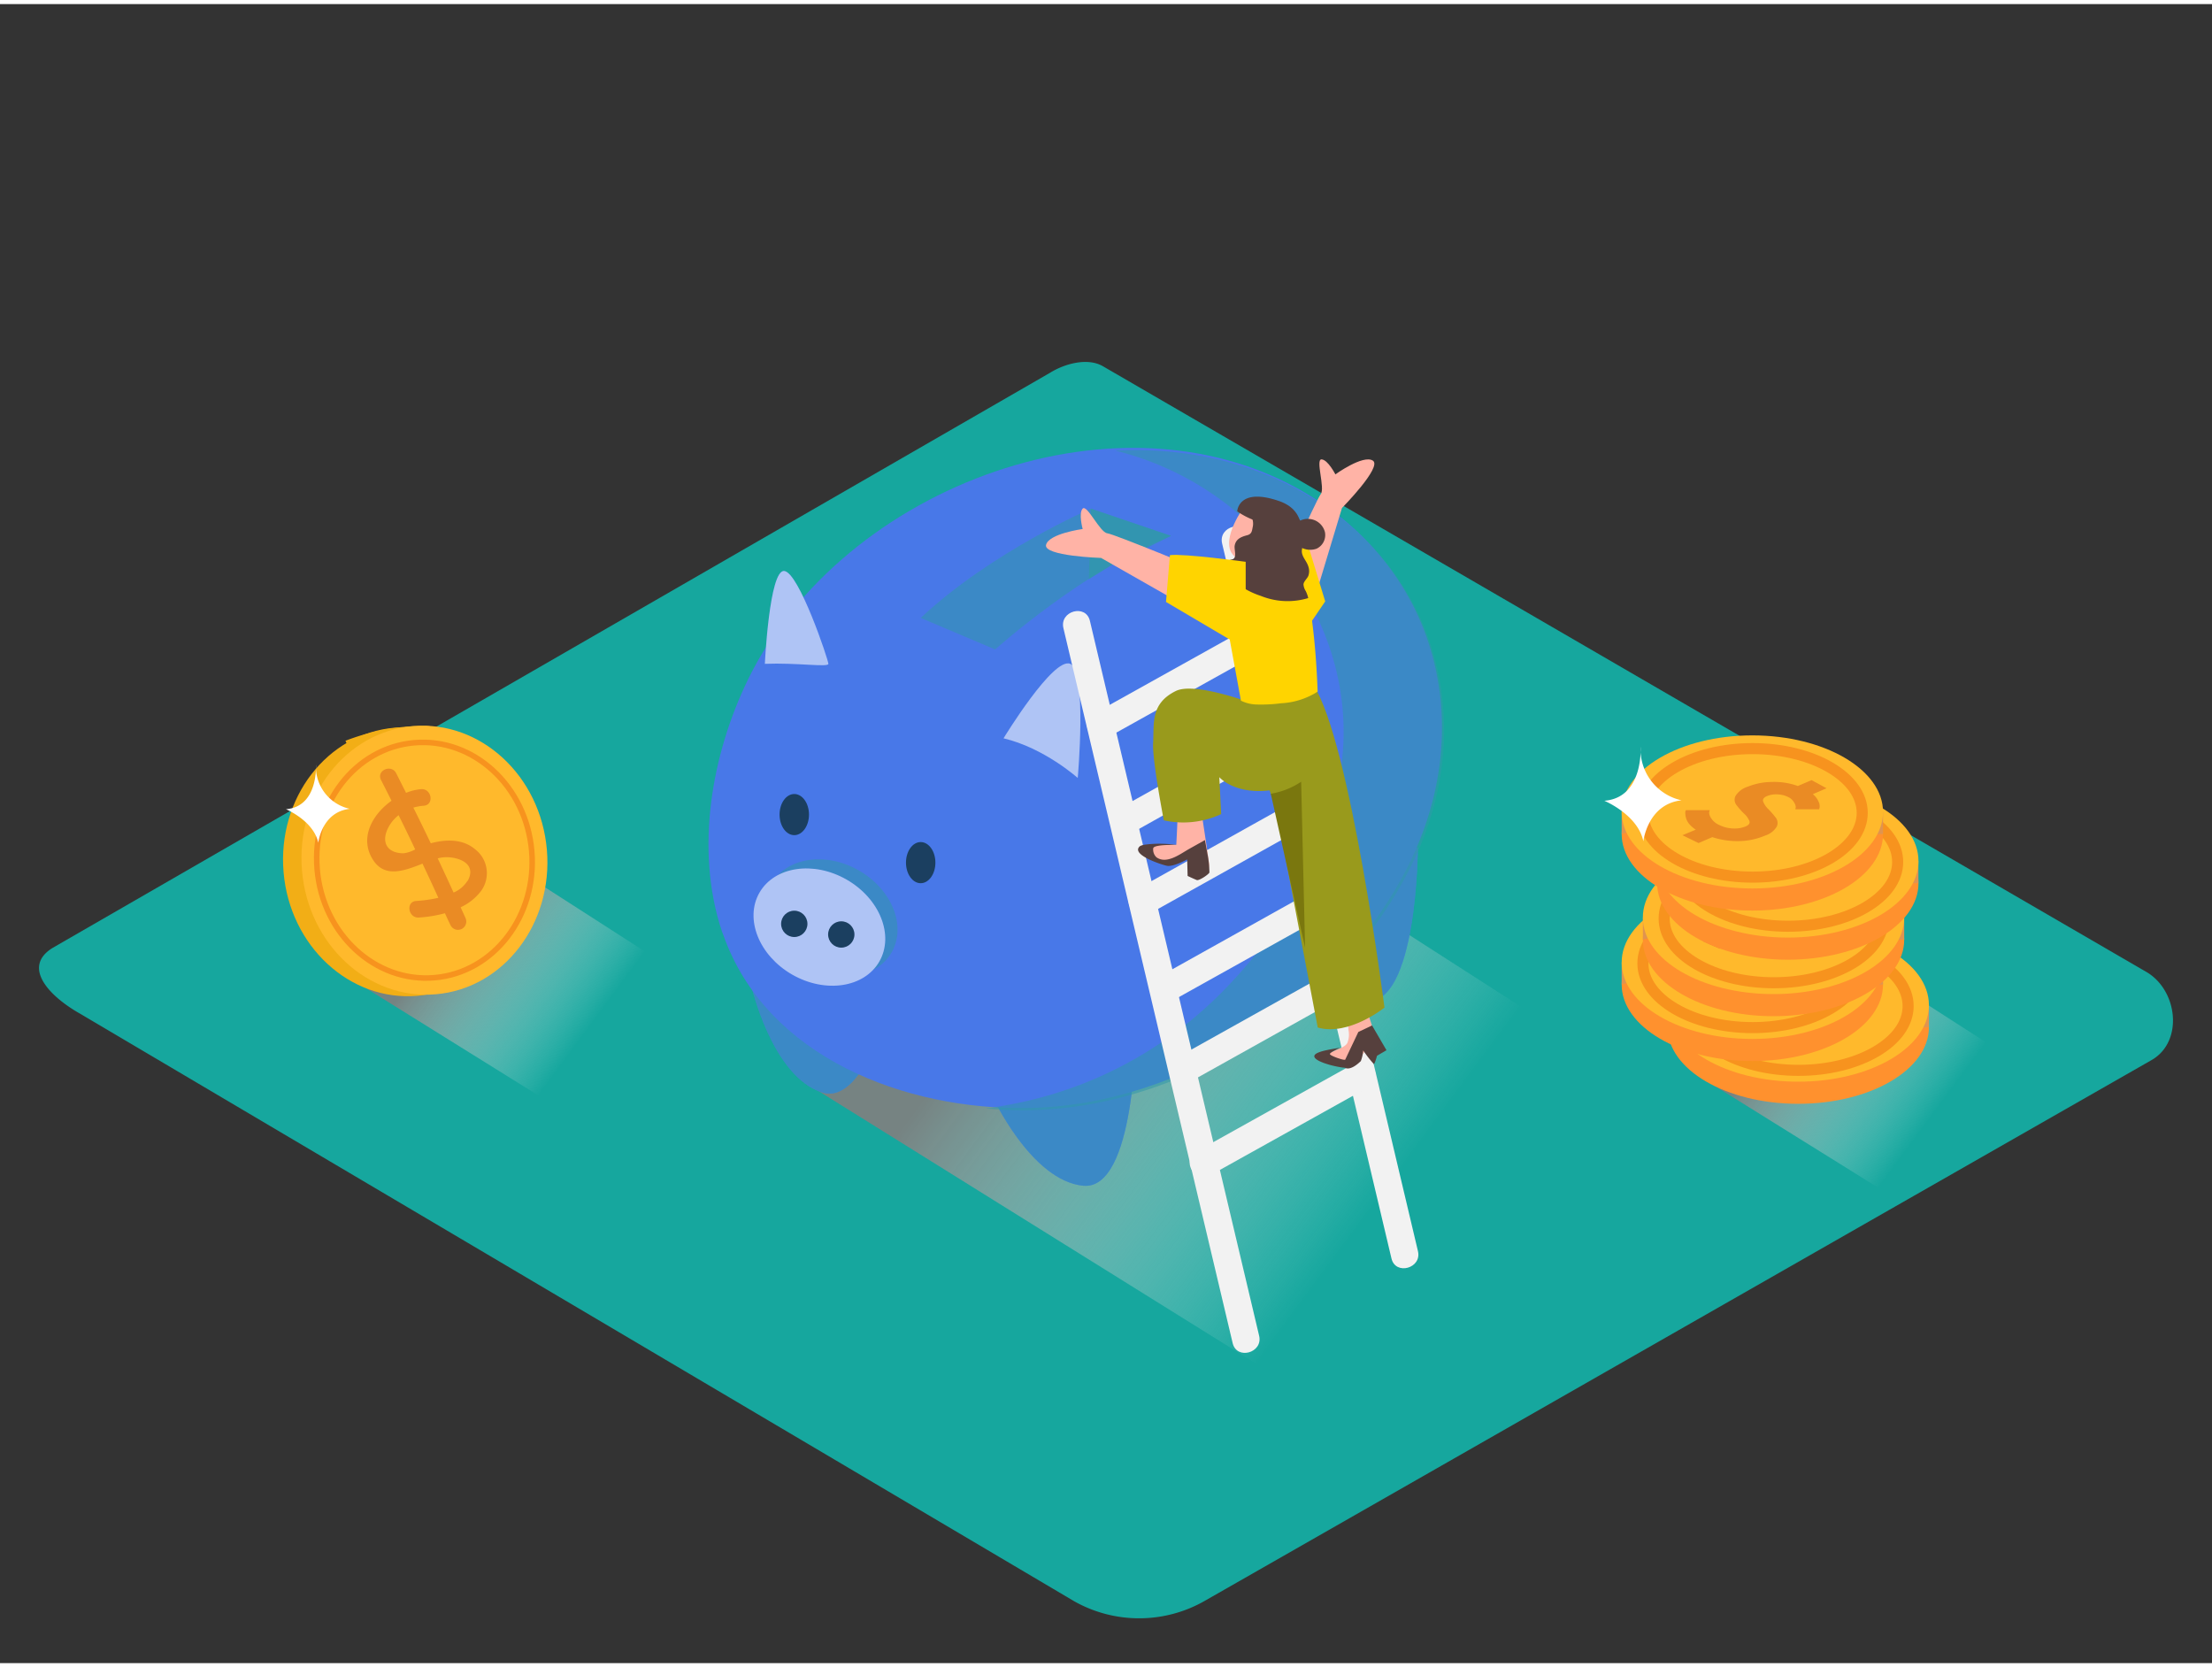 <svg xmlns="http://www.w3.org/2000/svg" xmlns:xlink="http://www.w3.org/1999/xlink" viewBox="0 0 400 300" width="406" height="306" class="illustration styles_illustrationTablet__1DWOa"><rect x="0" y="0" width="400" height="300" fill="#333333" stroke="none"/><defs><linearGradient id="linear-gradient" x1="106.34" y1="185.36" x2="81.12" y2="166.69" gradientUnits="userSpaceOnUse"><stop offset="0" stop-color="#fff" stop-opacity="0"></stop><stop offset="0.99" stop-color="gray"></stop></linearGradient><linearGradient id="linear-gradient-2" x1="348.75" y1="201.89" x2="323.27" y2="183.02" xlink:href="#linear-gradient"></linearGradient><linearGradient id="linear-gradient-3" x1="249.53" y1="216.05" x2="186.97" y2="169.73" xlink:href="#linear-gradient"></linearGradient></defs><title>PP</title><g style="isolation: isolate;"><g id="Layer_2" data-name="Layer 2"><path d="M194.28,288.83,14.56,182.61c-5.72-3.21-10.63-8.49-5.05-11.94l180.37-104c2.71-1.68,6.82-2.78,9.57-1.18L388.11,175c5.72,3.32,6.75,12.6,1,15.93L218,288.66A23.9,23.9,0,0,1,194.28,288.83Z" fill="#16a79e"></path><path d="M119.89,181.75c-2.6.8-2.35,3.48-5,4-1.64.33-2.1,4.12-3.75,4.24l-11.53,8.77-34.21-21.3L97.45,159l27.6,17.73C120.76,179.92,124.92,180.2,119.89,181.75Z" opacity="0.91" fill="url(#linear-gradient)" style="mix-blend-mode: multiply;"></path><path d="M362.44,198.24c-2.63.81-2.37,3.51-5.08,4.06-1.65.33-2.12,4.16-3.79,4.29l-11.65,8.86-34.57-21.53,32.42-18.62,27.89,17.92C363.32,196.39,367.52,196.68,362.44,198.24Z" opacity="0.91" fill="url(#linear-gradient-2)" style="mix-blend-mode: multiply;"></path><path d="M283.15,207.08c-6.46,2-5.83,8.63-12.46,10-4.06.82-5.21,10.22-9.3,10.53l-28.61,21.76L147.9,196.48l79.59-45.72,68.48,44C285.31,202.56,295.63,203.26,283.15,207.08Z" opacity="0.91" fill="url(#linear-gradient-3)" style="mix-blend-mode: multiply;"></path><path d="M251.68,144.82c-14.89,21.15-39,29.53-63.68,31.91v-2.14c0-.71-1.24-.78-1.21,0s0,1.5,0,2.25a187.73,187.73,0,0,1-22.68.55.56.56,0,0,0-.34-.12c-11-.14-17.68-9.44-21.8-18.87a31.33,31.33,0,0,0,4.65,2c6.92,2.39,15.63,3.87,22.85,2.14,4.94-1.18,12.61-6.05,8.3-11.88-2.31-3.12-6.62-4.94-10-6.67a108.78,108.78,0,0,0-14.43-6.16c-.74-.26-1.05.91-.32,1.17,7.3,2.54,15.06,5.68,21.39,10.22,2.51,1.8,4.23,4.14,2.56,7.22-1.15,2.13-3.44,3.44-5.64,4.27a25,25,0,0,1-10.54,1.19,59.8,59.8,0,0,1-11-1.8,29.18,29.18,0,0,1-8.58-3.41c-.62-1.53-1.18-3-1.68-4.51-.29-.85-.55-1.72-.79-2.6,1.55-2.2,4.81-3.91,7-4.61a36,36,0,0,1,10.7-1.25.61.61,0,0,0,0-1.21c-6.13,0-13.84.56-18.1,5.62-2.48-10.25-1.56-22.12,8.21-28.2.66-.41.05-1.46-.61-1-10.54,6.56-11.42,19.52-8.52,30.5-2,3.31-.09,6,2.72,7.92,3.78,9.2,9.84,18.58,19.63,20.7a.58.58,0,0,0,.55.43,202.23,202.23,0,0,0,20.82,0l-.05.09c-.83,2.48-1.8,12.16,3.48,10.85,1.9-.47,2.33-2.86,2.63-4.45a43.18,43.18,0,0,0,.71-7c25.11-2.41,49.6-11,64.75-32.51C253.18,144.79,252.13,144.19,251.68,144.82ZM139.2,155a4,4,0,0,1-1.18-3.72c.13.42.25.84.39,1.26.29.85.6,1.72.93,2.6ZM186,185.09a5.76,5.76,0,0,1-.47,1.68c-1.09,1.91-3.34.35-3.75-1.27a12,12,0,0,1,.53-6.67.52.52,0,0,0,0-.47q2.25-.14,4.49-.34A40.56,40.56,0,0,1,186,185.09Z" fill="#606060"></path><path d="M153.38,127.9a3.83,3.83,0,0,0-4.89-.66.6.6,0,0,0-.2.25.53.53,0,0,0-.28.17,3.59,3.59,0,0,0-.26.37h-.92a.61.61,0,0,0,0,1.21h.45a3.88,3.88,0,0,0,.76,3.3,3.37,3.37,0,0,0,4.75.41l.13-.12a3.41,3.41,0,0,0,.58-4.79Zm-1.1,3.87a2.18,2.18,0,0,1-3.32,0,2.58,2.58,0,0,1,0-3.21.62.62,0,0,0,.09-.17l.14-.06C151.35,126.73,154.42,129.64,152.28,131.77Z" fill="#606060"></path><path d="M169.42,127.2a.61.61,0,1,0,.53.53A.61.61,0,0,0,169.42,127.2Z" fill="#606060"></path><path d="M165.88,179.31c-.28-.72-1.45-.4-1.17.32,1.17,3,1.95,10.25-2,11.52-1.46.47-2-.37-2.9-1.41a14.47,14.47,0,0,1-1.79-2.48,15.38,15.38,0,0,1-1.84-5.55c-.11-.77-1.28-.44-1.17.32a16.17,16.17,0,0,0,3.17,7.64c1.05,1.36,3,3.82,5,3.14s2.82-3.5,3.26-5.21A13.36,13.36,0,0,0,165.88,179.31Z" fill="#606060"></path><path d="M233.85,164.72c-.17-.76-1.34-.44-1.17.32a12.64,12.64,0,0,1-2.15,10.26,10.11,10.11,0,0,1-3.7,3.37c-4.2,1.85-4.9-3.91-5.17-6.5-.08-.77-1.29-.78-1.21,0,.25,2.32.72,6.4,2.77,8,1.87,1.43,4.4-.37,5.89-1.58A14,14,0,0,0,233.85,164.72Z" fill="#606060"></path><path d="M172.62,131.6c-1.57-2.11-4.61-2.2-7-2-.77.05-.78,1.26,0,1.21a17.76,17.76,0,0,1,2.29,0c-.46,1.74-.74,4,.42,5.52a2.6,2.6,0,0,0,4.15,0A4,4,0,0,0,172.62,131.6Zm-.8,3.5c-.72,1.48-2.4,1.13-2.87-.34a7,7,0,0,1,.19-3.87,5.11,5.11,0,0,1,1.42.52,2.74,2.74,0,0,1,1.27,3.66v0Z" fill="#606060"></path><path d="M212.2,103l-2,.94a32.17,32.17,0,0,0-3.13-3.89c-.66-.65-1.19-1.23-2.16-1.19-1.18,0-2.33.92-3.36,1.42l-6.42,3.12-24.63,12c-.66.32-.16,1.25.49,1.08a.59.59,0,0,0,.23.73,12.84,12.84,0,0,0,6.9,2.14.61.61,0,0,0,0-1.21,11.62,11.62,0,0,1-6.28-2h-.07l19.7-9.58,9.64-4.69a14.27,14.27,0,0,1,2.68-1.3c1.47-.3,2.14.25,3.17,1.29a23.54,23.54,0,0,1,2.16,2.63q-14.29,6.83-29.17,12.29c-.73.27-.41,1.44.32,1.17q15.09-5.51,29.58-12.47l.27.35-32.73,18a.59.59,0,1,0,.61,1q16.68-9.1,33.28-18.31a.62.62,0,0,0,.12-1l-.49-.65,1.86-.88C213.39,103.66,212.9,102.62,212.2,103Z" fill="#619eb0"></path><path d="M158.92,147.09a.61.61,0,0,0-1.21,0,3.46,3.46,0,0,0,.83,2.11.59.59,0,0,0-.84.53c0,.85-.27,2.24.5,2.84a1.65,1.65,0,0,0,1.93-.08C162.28,150.85,158.91,148.67,158.92,147.09Zm.13,4.53c-.23-.08-.13-1.6-.14-1.89h0l.19.27c.18.09.92,1.9-.05,1.58Z" fill="#619eb0"></path><path d="M179.37,197.32s7,15.37,16.47,16.35,9.55-27.75,9.55-27.75S185,174.74,179.37,197.32Z" fill="#4878e8"></path><path d="M230.37,164s7,15.37,16.47,16.35,9.55-27.75,9.55-27.75S236,141.39,230.37,164Z" fill="#4878e8"></path><path d="M135.85,177.46s3.74,16.46,12.82,19.35,15-25.25,15-25.25S145.92,156.49,135.85,177.46Z" fill="#4878e8"></path><path d="M179.37,197.32s7,15.37,16.47,16.35,9.55-27.75,9.55-27.75S185,174.74,179.37,197.32Z" fill="#3099aa" opacity="0.54"></path><path d="M230.37,164s7,15.37,16.47,16.35,9.55-27.75,9.55-27.75S236,141.39,230.37,164Z" fill="#3099aa" opacity="0.54"></path><path d="M135.85,177.46s3.74,16.46,12.82,19.35,15-25.25,15-25.25S145.92,156.49,135.85,177.46Z" fill="#3099aa" opacity="0.54"></path><path d="M130.78,168.28c7.81,22.24,33,31.72,55.07,31.34,28.15-.49,56.56-19,69-44.22,11.9-24.06,5.67-51.58-17.35-66.12C203.34,67.7,152.35,87.23,135.33,122c-6.7,13.68-9.69,31-4.78,45.69Z" fill="#4878e8"></path><path d="M166.49,111l13.46,5.7h0s16.33-14.63,31.81-20.55l-14.48-4.92S179.28,99,166.49,111Z" fill="#3099aa" opacity="0.54"></path><polygon points="197.28 91.25 196.89 103.99 201.24 101.32 211.76 96.17 197.28 91.25" fill="#3099aa" opacity="0.76"></polygon><path d="M237.9,89.69c-10.91-6.89-23.53-9.58-36.21-8.94a54.39,54.39,0,0,1,29.88,19.38c9.05,11.66,13.32,25.6,10.57,40.26-2.79,14.85-11.24,28.48-21.9,39A72.42,72.42,0,0,1,182.57,199c-1.42.27-2.85.51-4.3.72a75.16,75.16,0,0,0,7.93.29c28.15-.49,56.56-19,69-44.22C267.15,131.74,260.93,104.23,237.9,89.69Z" fill="#3099aa" opacity="0.54"></path><ellipse cx="166.49" cy="155.25" rx="2.66" ry="3.72" fill="#1b3f60"></ellipse><ellipse cx="150.39" cy="165.26" rx="9.9" ry="12.5" transform="translate(-67.81 213.36) rotate(-60.13)" fill="#4878e8"></ellipse><ellipse cx="150.39" cy="165.26" rx="9.9" ry="12.5" transform="translate(-67.81 213.36) rotate(-60.13)" fill="#3099aa" opacity="0.54"></ellipse><ellipse cx="148.17" cy="166.9" rx="9.9" ry="12.5" transform="translate(-70.35 212.27) rotate(-60.13)" fill="#4878e8"></ellipse><ellipse cx="148.17" cy="166.9" rx="9.9" ry="12.5" transform="translate(-70.35 212.27) rotate(-60.13)" fill="#fff" opacity="0.56"></ellipse><circle cx="152.13" cy="168.24" r="2.38" fill="#1b3f60"></circle><ellipse cx="143.63" cy="146.56" rx="2.66" ry="3.72" fill="#1b3f60"></ellipse><circle cx="143.63" cy="166.32" r="2.38" fill="#1b3f60"></circle><path d="M138.31,119.3s.81-17,3.49-16.79,8,16.12,8,16.79S144.08,119.07,138.31,119.3Z" fill="#4878e8"></path><path d="M181.47,132.77s9-14.8,12.07-13.47,1.35,20.64,1.35,20.64S188.84,134.51,181.47,132.77Z" fill="#4878e8"></path><path d="M138.31,119.3s.81-17,3.49-16.79,8,16.12,8,16.79S144.08,119.07,138.31,119.3Z" fill="#fff" opacity="0.56"></path><path d="M181.47,132.77s9-14.8,12.07-13.47,1.35,20.64,1.35,20.64S188.84,134.51,181.47,132.77Z" fill="#fff" opacity="0.56"></path><path d="M62.47,133.21a40.24,40.24,0,0,1,14.37-2.7c7.85.06-9.32,14.08-9.32,14.08" fill="#f2ae16"></path><ellipse cx="73.41" cy="155.1" rx="22.22" ry="24.33" transform="translate(-12.92 6.8) rotate(-4.88)" fill="#f2ae16"></ellipse><ellipse cx="76.74" cy="154.82" rx="22.22" ry="24.33" transform="translate(-12.88 7.08) rotate(-4.88)" fill="#ffb92c"></ellipse><ellipse cx="76.74" cy="154.82" rx="19.47" ry="21.32" transform="translate(-12.88 7.08) rotate(-4.88)" fill="none" stroke="#f7931e" stroke-miterlimit="10"></ellipse><path d="M85.9,152.82c-2.26-1.9-5.3-1.8-8-1.07q-1.55-3.24-3.15-6.45a9,9,0,0,1,1.87-.34c1.93-.14,1.47-3.1-.44-3a9.44,9.44,0,0,0-2.75.67c-.6-1.18-1.19-2.37-1.79-3.55-.88-1.71-3.62-.5-2.74,1.22.64,1.25,1.27,2.51,1.9,3.76-3.55,2.52-5.94,6.9-3.23,10.86,2,2.92,5.2,1.9,8,.84l.83-.33q1.46,3.08,2.87,6.18a25.13,25.13,0,0,1-4,.57c-1.93.12-1.47,3.08.44,3a23.43,23.43,0,0,0,4.75-.78c.32.72.65,1.43,1,2.14a1.5,1.5,0,0,0,2.74-1.22c-.29-.66-.6-1.32-.9-2a9.73,9.73,0,0,0,3.73-3A5.46,5.46,0,0,0,85.9,152.82ZM73,153.56c-2.91,0-4.06-1.88-2.92-4.37a6.79,6.79,0,0,1,2-2.52q1.53,3.08,3,6.19A6.06,6.06,0,0,1,73,153.56Zm11.52,5a5.46,5.46,0,0,1-2.5,2.1q-1.41-3.1-2.87-6.18c.26-.06.52-.13.79-.16C82.3,154,86.46,155.15,84.56,158.57Z" fill="#ea8b24"></path><path d="M57.13,137.52s.49,7.6-5.42,8.07c0,0,5,2.08,5.84,6.06,0,0,.62-5.56,5.7-6.13A7.82,7.82,0,0,1,57.13,137.52Z" fill="#fff"></path><ellipse cx="325.18" cy="185.02" rx="23.63" ry="13.84" fill="#ff912e"></ellipse><polygon points="301.55 185.02 301.55 181.02 304.12 184.22 301.55 185.02" fill="#e0944f"></polygon><polygon points="348.81 181.02 348.81 185.02 345.81 185.02 348 181.81 348.81 181.02" fill="#e0944f"></polygon><ellipse cx="325.18" cy="181.02" rx="23.63" ry="13.84" fill="#ffb92c"></ellipse><path d="M337.16,179.17a1.85,1.85,0,0,1,.19,1l-.09.37-4.31,0a2,2,0,0,0,.08-.37,1.61,1.61,0,0,0-.26-.79,2.36,2.36,0,0,0-1-1,4.72,4.72,0,0,0-2-.53,4.37,4.37,0,0,0-1.93.3q-.91.39-.7,1a3.74,3.74,0,0,0,.92,1.35,16.42,16.42,0,0,1,1.31,1.5,1.57,1.57,0,0,1,.23,1.66,3.72,3.72,0,0,1-2.1,1.63,12.41,12.41,0,0,1-4.57,1,14.62,14.62,0,0,1-5-.71l-2.48,1.07-2.91-1.42,2.41-1a5.44,5.44,0,0,1-1.16-1,3.07,3.07,0,0,1-.57-1,3.17,3.17,0,0,1-.15-.78,1.69,1.69,0,0,1,0-.54l.09-.21h4.31a3.44,3.44,0,0,0-.1.44,1.84,1.84,0,0,0,.35,1,3.24,3.24,0,0,0,1.43,1.22,6.13,6.13,0,0,0,2.51.65,5.22,5.22,0,0,0,2.31-.37q.9-.39.67-1a3.73,3.73,0,0,0-1-1.35,13.81,13.81,0,0,1-1.32-1.5,1.55,1.55,0,0,1-.18-1.67,4,4,0,0,1,2.2-1.66,11.87,11.87,0,0,1,4.39-.86,12.66,12.66,0,0,1,4.68.73l2.48-1.06,2.71,1.47-2.48,1.07A3.53,3.53,0,0,1,337.16,179.17Z" fill="#ea8b24"></path><ellipse cx="325.22" cy="181.19" rx="19.83" ry="11.62" fill="none" stroke="#f7931e" stroke-miterlimit="10" stroke-width="2"></ellipse><ellipse cx="316.88" cy="177.29" rx="23.63" ry="13.84" fill="#ff912e"></ellipse><polygon points="293.25 177.29 293.25 173.29 295.82 176.49 293.25 177.29" fill="#e0944f"></polygon><polygon points="340.51 173.29 340.51 177.29 337.51 177.29 339.7 174.08 340.51 173.29" fill="#e0944f"></polygon><ellipse cx="316.88" cy="173.29" rx="23.63" ry="13.84" fill="#ffb92c"></ellipse><path d="M328.86,171.44a1.85,1.85,0,0,1,.19,1l-.09.37-4.31,0a2,2,0,0,0,.08-.37,1.61,1.61,0,0,0-.26-.79,2.36,2.36,0,0,0-1-1,4.72,4.72,0,0,0-2-.53,4.37,4.37,0,0,0-1.93.3q-.91.39-.7,1a3.74,3.74,0,0,0,.92,1.35,16.42,16.42,0,0,1,1.31,1.5,1.57,1.57,0,0,1,.23,1.66,3.72,3.72,0,0,1-2.1,1.63,12.41,12.41,0,0,1-4.57,1,14.62,14.62,0,0,1-5-.71L307.09,179l-2.91-1.42,2.41-1a5.44,5.44,0,0,1-1.16-1,3.07,3.07,0,0,1-.57-1,3.17,3.17,0,0,1-.15-.78,1.69,1.69,0,0,1,0-.54l.09-.21h4.31a3.44,3.44,0,0,0-.1.44,1.84,1.84,0,0,0,.35,1,3.24,3.24,0,0,0,1.43,1.22,6.13,6.13,0,0,0,2.51.65,5.22,5.22,0,0,0,2.31-.37q.9-.39.67-1a3.73,3.73,0,0,0-1-1.35,13.81,13.81,0,0,1-1.32-1.5,1.55,1.55,0,0,1-.18-1.67,4,4,0,0,1,2.2-1.66,11.87,11.87,0,0,1,4.39-.86,12.66,12.66,0,0,1,4.68.73l2.48-1.06,2.71,1.47-2.48,1.07A3.53,3.53,0,0,1,328.86,171.44Z" fill="#ea8b24"></path><ellipse cx="316.92" cy="173.46" rx="19.83" ry="11.62" fill="none" stroke="#f7931e" stroke-miterlimit="10" stroke-width="2"></ellipse><ellipse cx="320.71" cy="169.18" rx="23.63" ry="13.84" fill="#ff912e"></ellipse><polygon points="297.09 169.18 297.09 165.18 299.66 168.38 297.09 169.18" fill="#e0944f"></polygon><polygon points="344.34 165.18 344.34 169.18 341.34 169.18 343.54 165.97 344.34 165.18" fill="#e0944f"></polygon><ellipse cx="320.71" cy="165.18" rx="23.63" ry="13.84" fill="#ffb92c"></ellipse><path d="M332.7,163.33a1.85,1.85,0,0,1,.19,1l-.09.37-4.31,0a2,2,0,0,0,.08-.37,1.61,1.61,0,0,0-.26-.79,2.36,2.36,0,0,0-1-1,4.72,4.72,0,0,0-2-.53,4.37,4.37,0,0,0-1.93.3q-.91.39-.7,1a3.74,3.74,0,0,0,.92,1.35,16.42,16.42,0,0,1,1.31,1.5,1.57,1.57,0,0,1,.23,1.66,3.72,3.72,0,0,1-2.1,1.63,12.41,12.41,0,0,1-4.57,1,14.62,14.62,0,0,1-5-.71l-2.48,1.07L308,169.5l2.41-1a5.44,5.44,0,0,1-1.16-1,3.07,3.07,0,0,1-.57-1,3.17,3.17,0,0,1-.15-.78,1.69,1.69,0,0,1,0-.54l.09-.21H313a3.44,3.44,0,0,0-.1.44,1.84,1.84,0,0,0,.35,1,3.24,3.24,0,0,0,1.43,1.22,6.13,6.13,0,0,0,2.51.65,5.22,5.22,0,0,0,2.31-.37q.9-.39.67-1a3.73,3.73,0,0,0-1-1.35,13.81,13.81,0,0,1-1.32-1.5,1.55,1.55,0,0,1-.18-1.67,4,4,0,0,1,2.2-1.66,11.87,11.87,0,0,1,4.39-.86,12.66,12.66,0,0,1,4.68.73l2.48-1.06,2.71,1.47L331.67,162A3.53,3.53,0,0,1,332.7,163.33Z" fill="#ea8b24"></path><ellipse cx="320.76" cy="165.35" rx="19.83" ry="11.62" fill="none" stroke="#f7931e" stroke-miterlimit="10" stroke-width="2"></ellipse><ellipse cx="323.29" cy="158.96" rx="23.63" ry="13.84" fill="#ff912e"></ellipse><polygon points="299.66 158.96 299.66 154.96 302.23 158.16 299.66 158.96" fill="#e0944f"></polygon><polygon points="346.91 154.96 346.91 158.96 343.92 158.96 346.11 155.75 346.91 154.96" fill="#e0944f"></polygon><ellipse cx="323.29" cy="154.96" rx="23.63" ry="13.84" fill="#ffb92c"></ellipse><path d="M335.27,153.11a1.85,1.85,0,0,1,.19,1l-.09.37-4.31,0a2,2,0,0,0,.08-.37,1.61,1.61,0,0,0-.26-.79,2.36,2.36,0,0,0-1-1,4.72,4.72,0,0,0-2-.53,4.37,4.37,0,0,0-1.93.3q-.91.39-.7,1a3.74,3.74,0,0,0,.92,1.35,16.42,16.42,0,0,1,1.31,1.5,1.57,1.57,0,0,1,.23,1.66,3.72,3.72,0,0,1-2.1,1.63,12.41,12.41,0,0,1-4.57,1,14.62,14.62,0,0,1-5-.71l-2.48,1.07-2.91-1.42,2.41-1a5.44,5.44,0,0,1-1.16-1,3.07,3.07,0,0,1-.57-1,3.17,3.17,0,0,1-.15-.78,1.69,1.69,0,0,1,0-.54l.09-.21h4.31a3.44,3.44,0,0,0-.1.44,1.84,1.84,0,0,0,.35,1,3.24,3.24,0,0,0,1.43,1.22,6.13,6.13,0,0,0,2.51.65,5.22,5.22,0,0,0,2.31-.37q.9-.39.67-1a3.73,3.73,0,0,0-1-1.35,13.81,13.81,0,0,1-1.32-1.5,1.55,1.55,0,0,1-.18-1.67,4,4,0,0,1,2.2-1.66,11.87,11.87,0,0,1,4.39-.86,12.66,12.66,0,0,1,4.68.73l2.48-1.06,2.71,1.47-2.48,1.07A3.53,3.53,0,0,1,335.27,153.11Z" fill="#ea8b24"></path><ellipse cx="323.33" cy="155.13" rx="19.83" ry="11.62" fill="none" stroke="#f7931e" stroke-miterlimit="10" stroke-width="2"></ellipse><ellipse cx="316.88" cy="150.08" rx="23.63" ry="13.84" fill="#ff912e"></ellipse><polygon points="293.25 150.08 293.25 146.08 295.82 149.28 293.25 150.08" fill="#e0944f"></polygon><polygon points="340.51 146.08 340.51 150.08 337.51 150.08 339.7 146.87 340.51 146.08" fill="#e0944f"></polygon><ellipse cx="316.88" cy="146.08" rx="23.63" ry="13.84" fill="#ffb92c"></ellipse><path d="M328.86,144.23a1.85,1.85,0,0,1,.19,1l-.09.37-4.31,0a2,2,0,0,0,.08-.37,1.61,1.61,0,0,0-.26-.79,2.36,2.36,0,0,0-1-1,4.72,4.72,0,0,0-2-.53,4.37,4.37,0,0,0-1.93.3q-.91.39-.7,1a3.74,3.74,0,0,0,.92,1.35,16.42,16.42,0,0,1,1.31,1.5,1.57,1.57,0,0,1,.23,1.66,3.72,3.72,0,0,1-2.1,1.63,12.41,12.41,0,0,1-4.57,1,14.62,14.62,0,0,1-5-.71l-2.48,1.07-2.91-1.42,2.41-1a5.44,5.44,0,0,1-1.16-1,3.07,3.07,0,0,1-.57-1,3.17,3.17,0,0,1-.15-.78,1.69,1.69,0,0,1,0-.54l.09-.21h4.31a3.44,3.44,0,0,0-.1.44,1.84,1.84,0,0,0,.35,1,3.24,3.24,0,0,0,1.43,1.22,6.13,6.13,0,0,0,2.51.65,5.22,5.22,0,0,0,2.31-.37q.9-.39.67-1a3.73,3.73,0,0,0-1-1.35,13.81,13.81,0,0,1-1.32-1.5,1.55,1.55,0,0,1-.18-1.67,4,4,0,0,1,2.2-1.66,11.87,11.87,0,0,1,4.39-.86,12.66,12.66,0,0,1,4.68.73l2.48-1.06,2.71,1.47-2.48,1.07A3.53,3.53,0,0,1,328.86,144.23Z" fill="#ea8b24"></path><ellipse cx="316.92" cy="146.25" rx="19.83" ry="11.62" fill="none" stroke="#f7931e" stroke-miterlimit="10" stroke-width="2"></ellipse><path d="M296.67,134.3s.6,9.2-6.56,9.76c0,0,6.06,2.51,7.06,7.33,0,0,.75-6.72,6.9-7.41A9.46,9.46,0,0,1,296.67,134.3Z" fill="#fff"></path><path d="M225.81,96.23l30.6,129.27c.74,3.11-4.06,4.44-4.79,1.32L221,97.55c-.74-3.11,4.06-4.44,4.79-1.32Z" fill="#f2f2f2"></path><path d="M197.09,111.53l30.6,129.27c.74,3.11-4.06,4.44-4.79,1.32L192.3,112.85c-.74-3.11,4.06-4.44,4.79-1.32Z" fill="#f2f2f2"></path><path d="M229,116.62l-28.71,16c-2.8,1.56-5.3-2.73-2.51-4.29l28.71-16c2.8-1.56,5.3,2.73,2.51,4.29Z" fill="#f2f2f2"></path><path d="M232,134.59,204.45,150c-2.8,1.56-5.3-2.73-2.51-4.29l27.54-15.38c2.8-1.56,5.3,2.73,2.51,4.29Z" fill="#f2f2f2"></path><path d="M235.32,149.15l-27.5,15.36c-2.8,1.56-5.3-2.73-2.51-4.29l27.5-15.36c2.8-1.56,5.3,2.73,2.51,4.29Z" fill="#f2f2f2"></path><path d="M239.65,164.8,212.4,180c-2.8,1.56-5.3-2.73-2.51-4.29l27.25-15.22c2.8-1.56,5.3,2.73,2.51,4.29Z" fill="#f2f2f2"></path><path d="M243.4,179.13l-27.3,15.25c-2.8,1.56-5.3-2.73-2.51-4.29l27.3-15.25c2.8-1.56,5.3,2.73,2.51,4.29Z" fill="#f2f2f2"></path><path d="M247.56,195.79l-28.71,16c-2.8,1.56-5.3-2.73-2.51-4.29l28.71-16c2.8-1.56,5.3,2.73,2.51,4.29Z" fill="#f2f2f2"></path><path d="M207.36,152.1a31.44,31.44,0,0,1,5.35-.07s.32-5.85.22-6h4.32s1.31,8.56,1.4,9.42c.16,1.57-1.72,2.26-2.16,2.25a7.68,7.68,0,0,1-.93-.27,13,13,0,0,0,0-2.48c-.06-.37-.17-.63-.54-.73a5.92,5.92,0,0,0-2.52.5c-.78.23-1.55.5-2.33.73-1.85-.74-3.42-1.47-3.58-1.82C206.19,152.75,205.81,152.58,207.36,152.1Z" fill="#ffb3a6"></path><path d="M205.9,152.54l.09-.13c.31-.37,1.2-.43,1.62-.48a21.11,21.11,0,0,1,5.1.12s-4.09-.13-4.17.61a1.93,1.93,0,0,0,.58,1.62c1.84,1.32,4.3-.6,5.86-1.48l2.91-1.63.45,2.46a18.49,18.49,0,0,1,.36,3.41c-.17.37-1.88,1.51-2.28,1.36s-1.66-.74-1.66-.74l-.08-3s-2.4,1.35-3.62,1.17C210.14,155.65,205,154,205.9,152.54Z" fill="#56403d"></path><path d="M220.49,139.8l.34,6.67a16.26,16.26,0,0,1-10.38,1.13c-.72-3.83-2.08-11.47-1.93-14,.2-3.47-.54-7.1,4.11-9.39,3.57-1.75,14.46,2.47,14.46,2.47l8.19,14C224.81,144.79,220.49,139.8,220.49,139.8Z" fill="#999a1c"></path><path d="M241.55,189.16c.67-.31,1.66-.6,2.08-1.27a4.07,4.07,0,0,0,.21-2.41q-.08-1.15-.24-2.28a.38.38,0,0,0,.11-.29,13.78,13.78,0,0,0-.21-1.86l3.1-.63a56.74,56.74,0,0,1,1.92,5.82c0,.62-2.58,5-4.06,5.42s-5.82-.44-6.24-1l0-.05C239.33,190.15,240.45,189.67,241.55,189.16Z" fill="#ffb3a6"></path><path d="M245.64,186.61s-1.1,5.28-1.66,5.68-7.06-1-6.24-2.25c.52-.83,4.32-1.21,4.64-1.35,0,0-1.93.86-1.89,1.18s2.67,1.22,2.77,1,2.37-5,2.37-5l2.48-1.18,2.61,4.48-1.71,1s-.4,1.49-.58,1.5a20.89,20.89,0,0,1-1.92-2.46,7,7,0,0,1-.43,1.93c-.24.21-2.14,2.15-3.23.93l1.55-2.16" fill="#56403d"></path><path d="M227.72,137.32c-2-6.55-2.05-5.38-3.36-10.79l13.11-3.44c6.68,10,12.89,58.37,12.89,58.37s-6.47,5.21-12.07,3.61c0,0-7.57-39.89-7.59-39.93C229.6,142.42,229.56,141.91,227.72,137.32Z" fill="#999a1c"></path><path d="M229.8,142.79a13.81,13.81,0,0,0,5.49-2.17l.71,30Z" fill="#7a770e"></path><path d="M230.75,106s7.25-16.34,8.08-17.38-1-6.35.15-6.29,2.5,2.71,2.5,2.71,5-3.61,6.77-2.49-5.58,8.57-5.58,8.57l-6.11,20.24" fill="#ffb3a6"></path><path d="M218.05,102.69s-16.51-6.84-17.83-7-3.66-5.29-4.44-4.46,0,3.69,0,3.69-6.1.82-6.62,2.86,9.95,2.37,9.95,2.37l18.37,10.46" fill="#ffb3a6"></path><polyline points="230.51 100.94 236 96.09 239.64 108.01 235.08 114.71" fill="#ffd400"></polyline><path d="M221.94,103.84h.51c2.63,0,5.55-3.58,5.55-3.58s1-8.2,5.62-1.6c3.49,4.93,4.41,18.91,4.65,25.67a13.53,13.53,0,0,1-6.6,2.1,28,28,0,0,1-4.57.22,6.77,6.77,0,0,1-2.7-.69l-2-10.92A110.67,110.67,0,0,0,221.94,103.84Z" fill="#ffd400"></path><path d="M224.69,91.33s-4.49,6.29-1.27,8.67,6.41-.38,6.82-1.15S231.48,91.77,224.69,91.33Z" fill="#ffb3a6"></path><path d="M224.57,90.27a7.41,7.41,0,0,1,6.2,0,9,9,0,0,1,4.36,3.13,3,3,0,0,1,1.6-.3,3.16,3.16,0,0,1,2.86,2.38,2.73,2.73,0,0,1-1.51,3,3.45,3.45,0,0,1-2.62-.13l0,.16c-.3,1.26.82,2.08,1.14,3.23a2.56,2.56,0,0,1,0,1.62c-.2.52-.83,1-.89,1.56a2.58,2.58,0,0,0,.41,1.22,5.71,5.71,0,0,1,.45,1.27,12.91,12.91,0,0,1-8.59-.4,14.41,14.41,0,0,1-7.33-5.39,2.14,2.14,0,0,1,.64-.66,8,8,0,0,1,1.63-.58c.81-.33.22-1.75.35-2.46.22-1.21,1.18-1.59,2.24-1.87.77-.2.87-.64,1-1.39a2.83,2.83,0,0,0-.11-1.75,1,1,0,0,1-.61-.22,5.26,5.26,0,0,0-1.13-.7.87.87,0,0,1-.37-1.15A.71.71,0,0,1,224.57,90.27Z" fill="#56403d"></path><path d="M226.88,93.36a13.81,13.81,0,0,1-3.15-1.63c0-.11.27-4.38,7.56-1.87s2.48,11,2.48,11" fill="#56403d"></path><path d="M225.26,100.85s-11.21-1.53-13.7-1.2l-.71,8.46,14.41,8.5" fill="#ffd400"></path></g></g></svg>